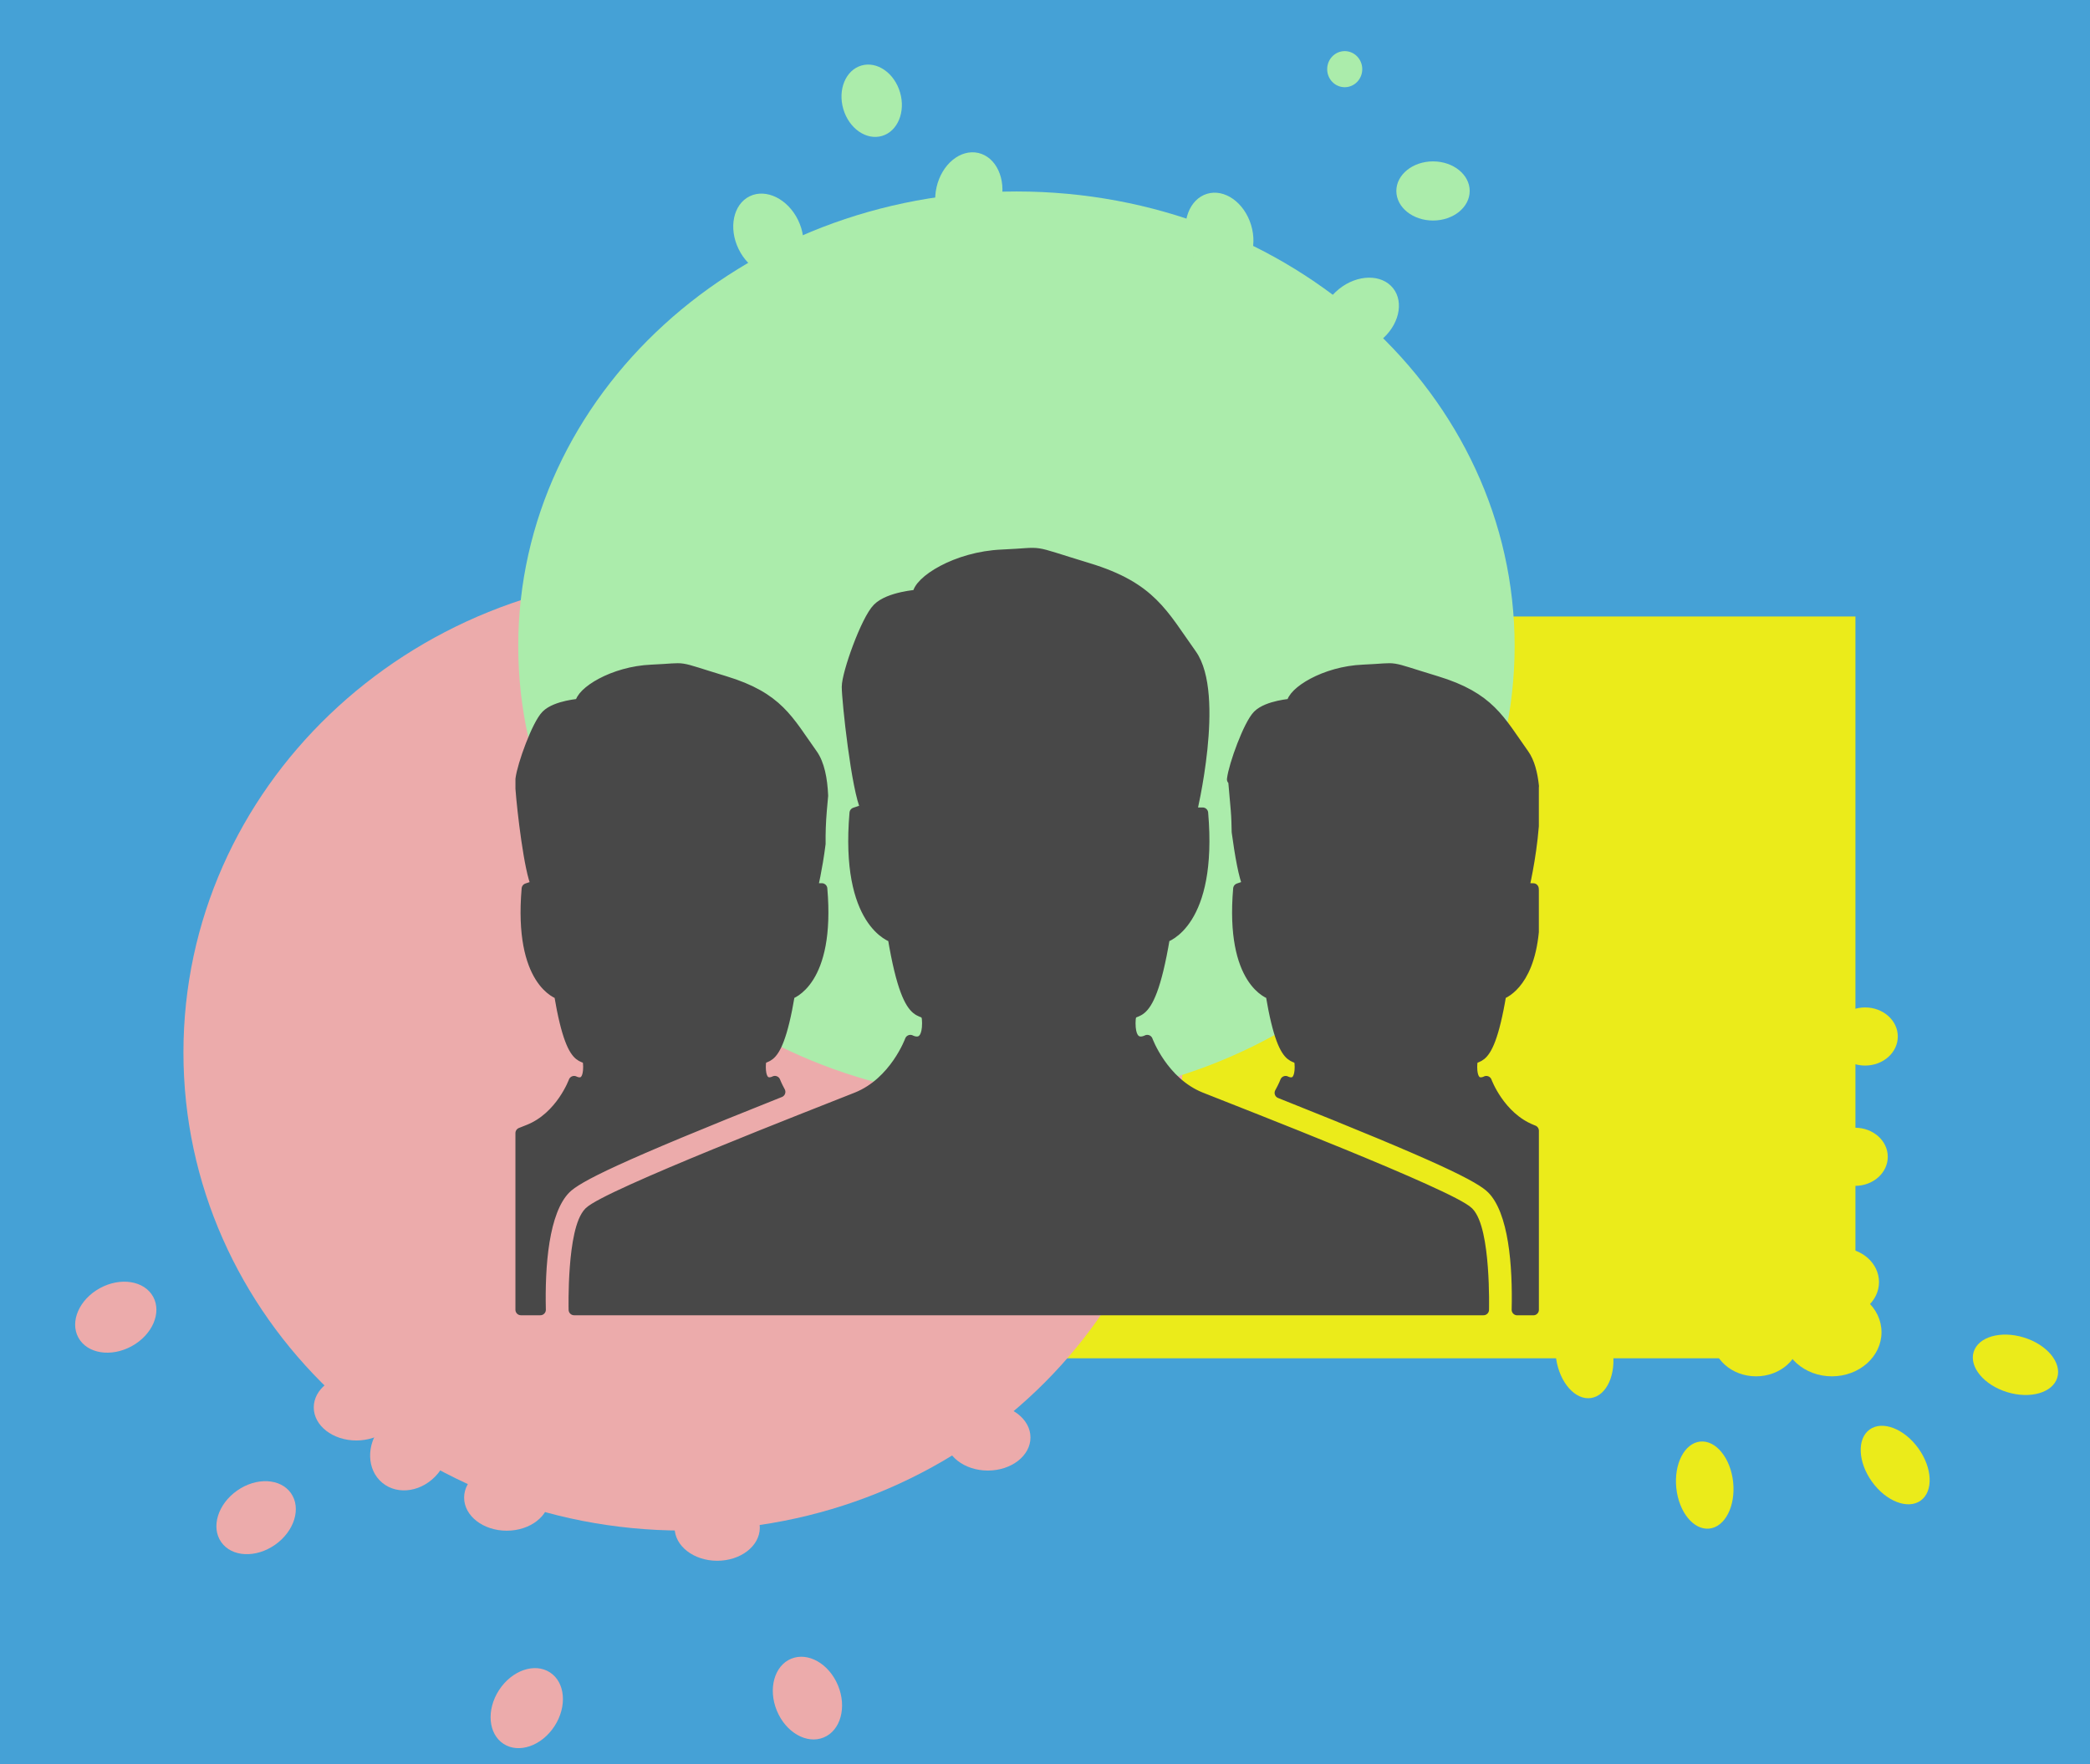 <svg xmlns="http://www.w3.org/2000/svg" xmlns:se="http://svg-edit.googlecode.com" xmlns:xlink="http://www.w3.org/1999/xlink" xmlns:dc="http://purl.org/dc/elements/1.1/" xmlns:cc="http://creativecommons.org/ns#" xmlns:rdf="http://www.w3.org/1999/02/22-rdf-syntax-ns#" xmlns:inkscape="http://www.inkscape.org/namespaces/inkscape" width="189.545" height="160" style="">                                    <title>my vector image</title>                                    <!-- Created with Vector Paint - http://www.vectorpaint.yaks.com/ https://chrome.google.com/webstore/detail/hnbpdiengicdefcjecjbnjnoifekhgdo -->                                    <rect id="backgroundrect" width="100%" height="100%" x="0" y="0" fill="#45a1d6" stroke="none" class="" style=""/>                                <g class="currentLayer" style=""><title>Layer 1</title><rect fill="#ebeb1a" stroke="#6d6d6d" stroke-width="0" stroke-linejoin="round" stroke-dashoffset="" fill-rule="nonzero" id="svg_2" x="55.545" y="55.909" width="112.727" height="67.273" style="color: rgb(0, 0, 0);" class="" fill-opacity="1" stroke-opacity="1"/><path fill="#ecabab" fill-opacity="1" stroke="#6d6d6d" stroke-opacity="1" stroke-width="0" stroke-dasharray="none" stroke-linejoin="round" stroke-linecap="butt" stroke-dashoffset="" fill-rule="nonzero" opacity="1" marker-start="" marker-mid="" marker-end="" d="M16.636,95.448 C16.636,71.494 36.917,52.091 61.955,52.091 C86.992,52.091 107.273,71.494 107.273,95.448 C107.273,119.403 86.992,138.806 61.955,138.806 C36.917,138.806 16.636,119.403 16.636,95.448 z" id="svg_1" class=""/><path fill="#abecab" fill-opacity="1" stroke="#484848" stroke-opacity="1" stroke-width="0" stroke-dasharray="none" stroke-linejoin="round" stroke-linecap="butt" stroke-dashoffset="" fill-rule="nonzero" opacity="1" marker-start="" marker-mid="" marker-end="" d="M47,58.591 C47,35.813 67.219,17.364 92.182,17.364 C117.144,17.364 137.364,35.813 137.364,58.591 C137.364,81.368 117.144,99.818 92.182,99.818 C67.219,99.818 47,81.368 47,58.591 z" id="svg_3" class=""/><path fill="#45a1d6" fill-opacity="1" stroke="#45a1d6" stroke-opacity="1" stroke-width="2" stroke-dasharray="none" stroke-linejoin="round" stroke-linecap="butt" stroke-dashoffset="" fill-rule="nonzero" opacity="1" marker-start="" marker-mid="" marker-end="" id="svg_4" d="M151.018,100.727 " style="color: rgb(0, 0, 0);" class=""/><path fill="none" fill-opacity="1" stroke="#45a1d6" stroke-opacity="1" stroke-width="2" stroke-dasharray="none" stroke-linejoin="round" stroke-linecap="butt" stroke-dashoffset="" fill-rule="nonzero" opacity="1" marker-start="" marker-mid="" marker-end="" id="svg_5" d="M116.473,92.545 " style="color: rgb(0, 0, 0);" class=""/><path fill="none" fill-opacity="1" stroke="#000000" stroke-opacity="1" stroke-width="2" stroke-dasharray="none" stroke-linejoin="round" stroke-linecap="butt" stroke-dashoffset="" fill-rule="nonzero" opacity="1" marker-start="" marker-mid="" marker-end="" id="svg_6" d="M150.109,79.818 " style="color: rgb(0, 0, 0);" class=""/><path fill="#abecab" fill-opacity="1" stroke="#6d6d6d" stroke-opacity="1" stroke-width="0" stroke-dasharray="none" stroke-linejoin="round" stroke-linecap="butt" stroke-dashoffset="" fill-rule="nonzero" opacity="1" marker-start="" marker-mid="" marker-end="" d="M65.818,21.273 C65.818,19.615 67.547,18.273 69.682,18.273 C71.816,18.273 73.545,19.615 73.545,21.273 C73.545,22.93 71.816,24.273 69.682,24.273 C67.547,24.273 65.818,22.93 65.818,21.273 z" id="svg_9" class="" transform="rotate(64.079 69.682,21.273) "/><path fill="#abecab" fill-opacity="1" stroke="#6d6d6d" stroke-opacity="1" stroke-width="0" stroke-dasharray="none" stroke-linejoin="round" stroke-linecap="butt" stroke-dashoffset="" fill-rule="nonzero" opacity="1" marker-start="" marker-mid="" marker-end="" d="M106.727,21.273 C106.727,19.615 108.456,18.273 110.591,18.273 C112.726,18.273 114.455,19.615 114.455,21.273 C114.455,22.93 112.726,24.273 110.591,24.273 C108.456,24.273 106.727,22.93 106.727,21.273 z" class="" id="svg_15" transform="rotate(73.009 110.591,21.273) "/><path fill="#abecab" fill-opacity="1" stroke="#6d6d6d" stroke-opacity="1" stroke-width="0" stroke-dasharray="none" stroke-linejoin="round" stroke-linecap="butt" stroke-dashoffset="" fill-rule="nonzero" opacity="1" marker-start="" marker-mid="" marker-end="" d="M84,17.636 C84,15.979 85.729,14.636 87.864,14.636 C89.998,14.636 91.727,15.979 91.727,17.636 C91.727,19.294 89.998,20.636 87.864,20.636 C85.729,20.636 84,19.294 84,17.636 z" class="" id="svg_16" transform="rotate(-77.084 87.864,17.636) "/><path fill="#abecab" fill-opacity="1" stroke="#6d6d6d" stroke-opacity="1" stroke-width="0" stroke-dasharray="none" stroke-linejoin="round" stroke-linecap="butt" stroke-dashoffset="" fill-rule="nonzero" opacity="1" marker-start="" marker-mid="" marker-end="" d="M119.455,28.545 C119.455,26.888 121.184,25.545 123.318,25.545 C125.453,25.545 127.182,26.888 127.182,28.545 C127.182,30.203 125.453,31.545 123.318,31.545 C121.184,31.545 119.455,30.203 119.455,28.545 z" class="" id="svg_17" transform="rotate(-38.651 123.319,28.545) "/><path fill="#abecab" fill-opacity="1" stroke="#6d6d6d" stroke-opacity="1" stroke-width="0" stroke-dasharray="none" stroke-linejoin="round" stroke-linecap="butt" stroke-dashoffset="" fill-rule="nonzero" opacity="1" marker-start="" marker-mid="" marker-end="" d="M120.364,6.273 C120.364,5.369 121.076,4.636 121.955,4.636 C122.833,4.636 123.545,5.369 123.545,6.273 C123.545,7.177 122.833,7.909 121.955,7.909 C121.076,7.909 120.364,7.177 120.364,6.273 z" class="" id="svg_14"/><path fill="#abecab" fill-opacity="1" stroke="#6d6d6d" stroke-opacity="1" stroke-width="0" stroke-dasharray="none" stroke-linejoin="round" stroke-linecap="butt" stroke-dashoffset="" fill-rule="nonzero" opacity="1" marker-start="" marker-mid="" marker-end="" d="M126.636,17.318 C126.636,15.837 128.125,14.636 129.963,14.636 C131.8,14.636 133.289,15.837 133.289,17.318 C133.289,18.8 131.8,20 129.963,20 C128.125,20 126.636,18.8 126.636,17.318 z" id="svg_11" class=""/><path fill="#abecab" fill-opacity="1" stroke="#6d6d6d" stroke-opacity="1" stroke-width="0" stroke-dasharray="none" stroke-linejoin="round" stroke-linecap="butt" stroke-dashoffset="" fill-rule="nonzero" opacity="1" marker-start="" marker-mid="" marker-end="" d="M75.727,9.136 C75.727,7.655 77.216,6.455 79.054,6.455 C80.891,6.455 82.38,7.655 82.38,9.136 C82.38,10.618 80.891,11.818 79.054,11.818 C77.216,11.818 75.727,10.618 75.727,9.136 z" class="" id="svg_42" transform="rotate(-106.298 79.054,9.136) "/><path fill="#ecabab" fill-opacity="1" stroke="#6d6d6d" stroke-opacity="1" stroke-width="0" stroke-dasharray="none" stroke-linejoin="round" stroke-linecap="butt" stroke-dashoffset="" fill-rule="nonzero" opacity="1" marker-start="" marker-mid="" marker-end="" d="M85.727,130.364 C85.727,128.706 87.456,127.364 89.591,127.364 C91.726,127.364 93.455,128.706 93.455,130.364 C93.455,132.021 91.726,133.364 89.591,133.364 C87.456,133.364 85.727,132.021 85.727,130.364 z" class="" id="svg_19"/><path fill="#ecabab" fill-opacity="1" stroke="#6d6d6d" stroke-opacity="1" stroke-width="0" stroke-dasharray="none" stroke-linejoin="round" stroke-linecap="butt" stroke-dashoffset="" fill-rule="nonzero" opacity="1" marker-start="" marker-mid="" marker-end="" d="M6.636,119.455 C6.636,117.797 8.365,116.455 10.5,116.455 C12.635,116.455 14.364,117.797 14.364,119.455 C14.364,121.112 12.635,122.455 10.5,122.455 C8.365,122.455 6.636,121.112 6.636,119.455 z" class="" id="svg_20" transform="rotate(-28.628 10.5,119.455) "/><path fill="#ecabab" fill-opacity="1" stroke="#6d6d6d" stroke-opacity="1" stroke-width="0" stroke-dasharray="none" stroke-linejoin="round" stroke-linecap="butt" stroke-dashoffset="" fill-rule="nonzero" opacity="1" marker-start="" marker-mid="" marker-end="" d="M42.091,135.818 C42.091,134.161 43.82,132.818 45.955,132.818 C48.089,132.818 49.818,134.161 49.818,135.818 C49.818,137.476 48.089,138.818 45.955,138.818 C43.82,138.818 42.091,137.476 42.091,135.818 z" class="" id="svg_21"/><path fill="#ecabab" fill-opacity="1" stroke="#6d6d6d" stroke-opacity="1" stroke-width="0" stroke-dasharray="none" stroke-linejoin="round" stroke-linecap="butt" stroke-dashoffset="" fill-rule="nonzero" opacity="1" marker-start="" marker-mid="" marker-end="" d="M69.364,154 C69.364,152.343 71.093,151 73.227,151 C75.362,151 77.091,152.343 77.091,154 C77.091,155.657 75.362,157 73.227,157 C71.093,157 69.364,155.657 69.364,154 z" class="" id="svg_23" transform="rotate(67.564 73.228,154) "/><path fill="#ecabab" fill-opacity="1" stroke="#6d6d6d" stroke-opacity="1" stroke-width="0" stroke-dasharray="none" stroke-linejoin="round" stroke-linecap="butt" stroke-dashoffset="" fill-rule="nonzero" opacity="1" marker-start="" marker-mid="" marker-end="" d="M19.364,137.636 C19.364,135.979 21.093,134.636 23.227,134.636 C25.362,134.636 27.091,135.979 27.091,137.636 C27.091,139.294 25.362,140.636 23.227,140.636 C21.093,140.636 19.364,139.294 19.364,137.636 z" class="" id="svg_24" transform="rotate(-35.071 23.228,137.637) "/><path fill="#ecabab" fill-opacity="1" stroke="#6d6d6d" stroke-opacity="1" stroke-width="0" stroke-dasharray="none" stroke-linejoin="round" stroke-linecap="butt" stroke-dashoffset="" fill-rule="nonzero" opacity="1" marker-start="" marker-mid="" marker-end="" d="M33.27,131.496 C33.27,129.645 34.999,128.145 37.134,128.145 C39.269,128.145 40.998,129.645 40.998,131.496 C40.998,133.347 39.269,134.846 37.134,134.846 C34.999,134.846 33.27,133.347 33.27,131.496 z" class="" id="svg_25" transform="rotate(-50.479 37.135,131.496) "/><path fill="#ecabab" fill-opacity="1" stroke="#6d6d6d" stroke-opacity="1" stroke-width="0" stroke-dasharray="none" stroke-linejoin="round" stroke-linecap="butt" stroke-dashoffset="" fill-rule="nonzero" opacity="1" marker-start="" marker-mid="" marker-end="" d="M61.182,138.545 C61.182,136.888 62.911,135.545 65.045,135.545 C67.18,135.545 68.909,136.888 68.909,138.545 C68.909,140.203 67.18,141.545 65.045,141.545 C62.911,141.545 61.182,140.203 61.182,138.545 z" class="" id="svg_26"/><path fill="#ecabab" fill-opacity="1" stroke="#6d6d6d" stroke-opacity="1" stroke-width="0" stroke-dasharray="none" stroke-linejoin="round" stroke-linecap="butt" stroke-dashoffset="" fill-rule="nonzero" opacity="1" marker-start="" marker-mid="" marker-end="" d="M28.455,127.636 C28.455,125.979 30.184,124.636 32.318,124.636 C34.453,124.636 36.182,125.979 36.182,127.636 C36.182,129.294 34.453,130.636 32.318,130.636 C30.184,130.636 28.455,129.294 28.455,127.636 z" class="" id="svg_27"/><path fill="#ecabab" fill-opacity="1" stroke="#6d6d6d" stroke-opacity="1" stroke-width="0" stroke-dasharray="none" stroke-linejoin="round" stroke-linecap="butt" stroke-dashoffset="" fill-rule="nonzero" opacity="1" marker-start="" marker-mid="" marker-end="" d="M43.909,154.909 C43.909,153.252 45.638,151.909 47.773,151.909 C49.907,151.909 51.636,153.252 51.636,154.909 C51.636,156.567 49.907,157.909 47.773,157.909 C45.638,157.909 43.909,156.567 43.909,154.909 z" class="" id="svg_29" transform="rotate(-57.017 47.773,154.909) "/><path fill="#ebeb1a" fill-opacity="1" stroke="#6d6d6d" stroke-opacity="1" stroke-width="0" stroke-dasharray="none" stroke-linejoin="round" stroke-linecap="butt" stroke-dashoffset="" fill-rule="nonzero" opacity="1" marker-start="" marker-mid="" marker-end="" d="M139.727,122.864 C139.727,121.432 141.503,120.273 143.695,120.273 C145.887,120.273 147.662,121.432 147.662,122.864 C147.662,124.295 145.887,125.455 143.695,125.455 C141.503,125.455 139.727,124.295 139.727,122.864 z" id="svg_30" class="" transform="rotate(81.264 143.695,122.864) "/><path fill="#ebeb1a" fill-opacity="1" stroke="#6d6d6d" stroke-opacity="1" stroke-width="0" stroke-dasharray="none" stroke-linejoin="round" stroke-linecap="butt" stroke-dashoffset="" fill-rule="nonzero" opacity="1" marker-start="" marker-mid="" marker-end="" d="M150.636,134.682 C150.636,133.25 152.412,132.091 154.604,132.091 C156.796,132.091 158.571,133.25 158.571,134.682 C158.571,136.113 156.796,137.273 154.604,137.273 C152.412,137.273 150.636,136.113 150.636,134.682 z" class="" id="svg_39" transform="rotate(83.977 154.604,134.682) "/><path fill="#ebeb1a" fill-opacity="1" stroke="#6d6d6d" stroke-opacity="1" stroke-width="0" stroke-dasharray="none" stroke-linejoin="round" stroke-linecap="butt" stroke-dashoffset="" fill-rule="nonzero" opacity="1" marker-start="" marker-mid="" marker-end="" d="M178.818,123.773 C178.818,122.341 180.594,121.182 182.786,121.182 C184.978,121.182 186.753,122.341 186.753,123.773 C186.753,125.204 184.978,126.364 182.786,126.364 C180.594,126.364 178.818,125.204 178.818,123.773 z" class="" transform="rotate(17.16 182.786,123.773) " id="svg_40"/><path fill="#ebeb1a" fill-opacity="1" stroke="#6d6d6d" stroke-opacity="1" stroke-width="0" stroke-dasharray="none" stroke-linejoin="round" stroke-linecap="butt" stroke-dashoffset="" fill-rule="nonzero" opacity="1" marker-start="" marker-mid="" marker-end="" d="M167.909,132.864 C167.909,131.432 169.685,130.273 171.877,130.273 C174.069,130.273 175.844,131.432 175.844,132.864 C175.844,134.295 174.069,135.455 171.877,135.455 C169.685,135.455 167.909,134.295 167.909,132.864 z" class="" transform="rotate(54.337 171.877,132.864) " id="svg_43"/><path fill="#ebeb1a" fill-opacity="1" stroke="#6d6d6d" stroke-opacity="1" stroke-width="0" stroke-dasharray="none" stroke-linejoin="round" stroke-linecap="butt" stroke-dashoffset="" fill-rule="nonzero" opacity="1" marker-start="" marker-mid="" marker-end="" d="M163.455,116.273 C163.455,114.565 165.011,113.182 166.932,113.182 C168.853,113.182 170.409,114.565 170.409,116.273 C170.409,117.98 168.853,119.364 166.932,119.364 C165.011,119.364 163.455,117.98 163.455,116.273 z" id="svg_33" class=""/><path fill="#ebeb1a" fill-opacity="1" stroke="#6d6d6d" stroke-opacity="1" stroke-width="0" stroke-dasharray="none" stroke-linejoin="round" stroke-linecap="butt" stroke-dashoffset="" fill-rule="nonzero" opacity="1" marker-start="" marker-mid="" marker-end="" d="M161.636,120.818 C161.636,118.608 163.65,116.818 166.136,116.818 C168.623,116.818 170.636,118.608 170.636,120.818 C170.636,123.028 168.623,124.818 166.136,124.818 C163.65,124.818 161.636,123.028 161.636,120.818 z" class="" id="svg_38"/><path fill="#ebeb1a" fill-opacity="1" stroke="#6d6d6d" stroke-opacity="1" stroke-width="0" stroke-dasharray="none" stroke-linejoin="round" stroke-linecap="butt" stroke-dashoffset="" fill-rule="nonzero" opacity="1" marker-start="" marker-mid="" marker-end="" d="M166.182,94 C166.182,92.543 167.509,91.364 169.148,91.364 C170.786,91.364 172.114,92.543 172.114,94 C172.114,95.457 170.786,96.636 169.148,96.636 C167.509,96.636 166.182,95.457 166.182,94 z" class="" id="svg_37"/><path fill="#ebeb1a" fill-opacity="1" stroke="#6d6d6d" stroke-opacity="1" stroke-width="0" stroke-dasharray="none" stroke-linejoin="round" stroke-linecap="butt" stroke-dashoffset="" fill-rule="nonzero" opacity="1" marker-start="" marker-mid="" marker-end="" d="M165.273,104.909 C165.273,103.453 166.6,102.273 168.239,102.273 C169.877,102.273 171.205,103.453 171.205,104.909 C171.205,106.366 169.877,107.545 168.239,107.545 C166.6,107.545 165.273,106.366 165.273,104.909 z" class="" id="svg_41"/><path fill="#ebeb1a" fill-opacity="1" stroke="#6d6d6d" stroke-opacity="1" stroke-width="0" stroke-dasharray="none" stroke-linejoin="round" stroke-linecap="butt" stroke-dashoffset="" fill-rule="nonzero" opacity="1" marker-start="" marker-mid="" marker-end="" d="M155.273,121.273 C155.273,119.314 157.058,117.727 159.261,117.727 C161.465,117.727 163.25,119.314 163.25,121.273 C163.25,123.232 161.465,124.818 159.261,124.818 C157.058,124.818 155.273,123.232 155.273,121.273 z" class="" id="svg_36"/><path fill="#abecab" stroke="#484848" stroke-width="0" stroke-linejoin="round" stroke-dashoffset="" fill-rule="nonzero" marker-start="" marker-mid="" marker-end="" id="svg_8" d="M89.015,44.782 C73.953,44.782 61.743,56.993 61.743,72.055 C61.743,87.118 73.953,99.328 89.015,99.328 C104.078,99.328 116.288,87.118 116.288,72.055 C116.288,56.993 104.078,44.782 89.015,44.782 zM110.475,74.663 C110.477,74.667 110.482,74.667 110.484,74.671 C110.443,75.022 110.383,75.365 110.325,75.71 C110.296,75.688 110.261,75.664 110.236,75.643 C110.043,75.474 109.76,75.403 109.64,75.427 C109.345,75.487 110.069,75.999 110.141,76.069 C110.158,76.086 110.199,76.125 110.257,76.178 C108.326,86.146 99.544,93.7 89.017,93.7 C81.28,93.7 74.501,89.61 70.673,83.49 C70.904,83.46 71.123,83.46 71.198,83.348 C71.294,83.203 71.39,82.895 71.532,82.727 C71.677,82.56 71.842,82.297 71.77,82.179 C71.697,82.059 71.96,81.533 71.936,81.392 C71.911,81.25 71.697,80.912 72.056,80.629 S72.795,79.912 72.819,79.796 C72.842,79.677 73.131,79.174 73.105,78.936 C73.082,78.698 72.819,78.411 72.654,78.339 C72.485,78.27 72.129,78.246 71.986,78.056 C71.842,77.863 71.438,77.675 71.296,77.722 C71.153,77.769 70.913,77.816 70.723,77.694 C70.532,77.578 70.222,77.433 70.104,77.339 C69.982,77.245 69.674,77.174 69.532,77.174 C69.387,77.174 69.41,77.077 69.198,77.364 C68.984,77.651 69.198,77.746 68.815,77.696 C68.432,77.653 68.862,77.628 69.08,77.341 C69.292,77.056 69.055,76.887 68.815,76.96 C68.579,77.031 68.744,77.176 68.363,77.247 C67.982,77.315 67.982,77.078 68.22,77.031 S68.886,76.771 68.886,76.675 C68.886,76.579 68.839,76.317 68.648,76.317 S68.504,76.08 68.218,75.77 C68.046,75.581 67.85,75.463 67.657,75.388 C67.488,74.301 67.376,73.198 67.376,72.064 C67.376,66.728 69.325,61.845 72.538,58.07 C72.583,58.032 72.628,58.006 72.667,58.002 C72.825,57.985 73.249,57.955 73.624,57.891 C74.003,57.828 74.409,57.589 74.542,57.604 C74.671,57.619 74.994,57.619 74.891,57.525 C74.786,57.419 74.64,57.197 74.422,57.197 S74.407,56.848 74.465,56.848 C74.521,56.848 74.814,56.895 74.799,57.054 C74.786,57.214 74.887,57.419 75.176,57.357 C75.469,57.293 75.424,57.053 75.368,56.991 C75.308,56.927 75.264,56.767 75.208,56.657 C75.15,56.544 75.165,56.401 75.471,56.37 C75.775,56.34 76.195,56.495 76.18,56.242 S76.18,55.717 76.266,55.574 C76.355,55.433 76.544,55.336 76.441,55.289 C76.342,55.242 76.21,55.353 76.107,55.114 C76.006,54.876 76.195,54.701 76.31,54.606 C76.347,54.578 76.435,54.493 76.542,54.396 C80.072,51.896 84.369,50.412 89.015,50.412 C95.044,50.412 100.503,52.894 104.429,56.886 C104.414,56.927 104.41,56.983 104.371,56.991 C104.226,57.015 104.059,57.109 104.035,56.895 C104.01,56.681 104.01,56.274 103.843,56.514 C103.676,56.752 103.605,56.752 103.605,56.872 C103.605,56.991 103.748,57.111 103.701,57.325 C103.652,57.539 103.652,57.683 103.727,57.683 C103.794,57.683 103.963,57.467 104.175,57.419 C104.393,57.372 104.774,57.253 104.798,57.467 C104.823,57.683 105.059,57.753 104.823,57.848 C104.583,57.944 104.322,57.897 104.273,57.753 C104.226,57.608 104.059,57.608 103.892,57.728 C103.727,57.846 103.368,58.276 103.368,58.276 S102.794,58.537 102.725,58.49 C102.65,58.443 102.914,58.18 103.106,58.062 C103.297,57.942 103.44,57.679 103.368,57.608 C103.297,57.537 103.203,57.085 103.25,56.964 C103.297,56.846 103.511,56.679 103.275,56.559 C103.036,56.441 102.867,56.296 102.678,56.225 S102.273,56.51 102.106,56.608 C101.939,56.704 101.963,56.822 101.747,56.846 C101.533,56.871 101.393,57.156 101.747,57.323 C102.106,57.49 102.226,57.608 102.13,57.706 C102.034,57.801 101.629,57.659 101.629,57.659 S101.319,57.516 101.126,57.516 C100.937,57.516 100.696,57.398 100.507,57.373 C100.315,57.349 99.933,57.349 99.841,57.445 C99.745,57.541 99.505,57.826 99.315,57.73 C99.126,57.634 99.126,57.539 98.863,57.634 C98.6,57.73 98.34,57.563 98.197,57.706 C98.052,57.848 98.172,57.848 97.718,57.706 C97.266,57.563 97.364,57.801 96.932,57.873 S96.242,57.801 96.122,57.944 C96.001,58.088 95.834,58.351 95.765,58.182 C95.694,58.017 96.001,57.73 95.881,57.634 C95.765,57.539 95.262,57.587 95.193,57.659 C95.119,57.73 95.166,57.993 95.213,58.088 C95.262,58.182 95.333,58.565 95.193,58.494 C95.048,58.422 95.073,58.182 94.928,58.209 C94.785,58.233 94.618,58.304 94.547,58.353 C94.476,58.4 94.189,58.4 94.117,58.496 C94.048,58.591 94.144,58.854 94.022,58.877 C93.904,58.901 93.808,58.997 93.545,58.83 C93.282,58.663 93.282,58.758 93.211,58.807 C93.14,58.854 92.806,59.045 92.781,58.83 C92.757,58.616 92.828,58.544 92.614,58.4 C92.399,58.257 92.566,58.257 92.853,58.353 C93.138,58.447 93.496,58.494 94.02,58.329 C94.545,58.162 94.761,58.09 94.545,57.995 C94.329,57.901 94.116,57.805 93.783,57.756 C93.448,57.709 92.995,57.709 92.47,57.518 C91.946,57.327 91.826,57.255 91.612,57.208 C91.397,57.16 90.087,56.946 89.488,57.041 C88.893,57.137 87.25,57.567 87.152,57.638 S86.912,57.995 86.604,58.235 C86.294,58.473 85.722,59.021 85.268,59.117 C84.816,59.212 84.29,59.593 84.29,59.689 C84.29,59.785 84.48,60.143 84.433,60.214 C84.386,60.286 84.527,60.644 84.791,60.74 C85.052,60.834 85.506,60.811 85.529,60.667 C85.555,60.524 85.912,60.214 85.936,60.428 C85.96,60.644 86.199,60.976 86.15,61.119 C86.103,61.263 86.15,61.406 86.319,61.382 C86.484,61.359 87.368,61.168 87.368,61.168 S87.655,61.048 87.606,60.856 C87.557,60.667 87.918,60.404 87.987,60.333 C88.058,60.261 88.321,59.974 88.013,59.88 C87.7,59.785 87.463,59.76 87.797,59.475 S88.345,59.475 88.775,59.045 C89.205,58.616 88.679,58.498 89.134,58.473 C89.586,58.449 90.064,58.426 89.967,58.569 C89.873,58.711 89.325,59.023 89.013,59.166 C88.702,59.31 88.751,59.571 88.871,59.713 C88.989,59.856 89.04,60.19 89.254,60.143 C89.466,60.096 89.73,59.929 89.967,59.954 C90.207,59.976 90.685,59.929 90.755,59.929 C90.828,59.929 91.16,60.263 90.969,60.31 C90.779,60.357 90.539,60.335 90.134,60.357 C89.73,60.381 89.278,60.381 89.278,60.453 C89.278,60.526 89.826,60.691 89.635,60.811 C89.443,60.929 89.254,60.787 89.013,60.762 C88.775,60.74 88.632,61.074 88.561,61.263 C88.488,61.455 88.679,61.789 88.323,61.669 C87.964,61.551 87.702,61.551 87.608,61.597 C87.512,61.644 87.227,61.74 86.987,61.811 C86.75,61.883 86.844,61.693 86.533,61.693 C86.225,61.693 86.225,61.693 86.225,61.693 L86.032,61.718 C86.032,61.718 85.842,61.599 85.818,61.408 C85.793,61.217 85.912,61.003 85.793,60.956 C85.673,60.907 85.245,60.978 85.174,61.121 C85.103,61.263 85.03,61.526 85.125,61.646 C85.223,61.764 85.508,62.003 85.245,61.931 C84.983,61.86 84.651,61.836 84.459,61.98 C84.27,62.123 83.936,62.432 83.936,62.432 S83.339,62.479 83.339,62.624 C83.339,62.768 83.339,62.958 83.125,62.982 C82.909,63.007 82.622,63.076 82.337,63.125 C82.05,63.172 82.076,63.29 81.742,63.316 S81.359,63.483 81.671,63.53 C81.98,63.577 82.455,63.769 82.48,63.982 C82.506,64.196 82.455,64.437 82.337,64.65 C82.256,64.799 81.765,64.699 81.477,64.699 C81.192,64.699 80.622,64.604 80.382,64.699 C80.143,64.795 80.19,65.272 80.262,65.486 C80.335,65.699 80.239,65.82 80.143,65.891 C80.048,65.962 80.021,66.176 80.143,66.274 C80.262,66.369 80.357,66.583 80.455,66.608 C80.55,66.632 80.858,66.536 80.978,66.655 C81.098,66.775 81.217,67.06 81.288,66.989 C81.361,66.917 81.455,66.608 81.575,66.677 C81.695,66.75 81.98,66.655 82.196,66.63 S82.528,66.367 82.744,66.247 C82.958,66.129 82.838,66.129 82.768,65.985 C82.697,65.842 82.982,65.675 83.151,65.508 C83.316,65.341 83.626,65.484 83.699,65.292 C83.771,65.101 83.795,64.769 83.983,64.791 C84.176,64.816 84.439,64.934 84.604,64.934 C84.771,64.934 85.127,64.671 85.227,64.624 C85.321,64.577 85.679,64.6 85.728,64.816 C85.775,65.03 86.18,65.292 86.276,65.339 C86.371,65.386 86.991,65.577 87.088,65.649 C87.182,65.72 87.325,65.936 87.373,66.125 C87.42,66.317 87.587,66.317 87.614,66.15 C87.636,65.983 87.492,65.673 87.66,65.696 C87.826,65.72 88.019,65.647 88.019,65.647 S87.563,65.337 87.398,65.266 C87.233,65.195 86.919,65.052 86.777,64.814 C86.634,64.575 86.276,64.527 86.3,64.29 C86.324,64.052 86.658,64.194 86.848,64.386 C87.039,64.577 87.516,64.838 87.683,65.005 C87.848,65.172 88.113,65.243 88.184,65.459 C88.257,65.673 88.469,65.911 88.541,66.007 C88.612,66.103 88.85,66.628 88.923,66.747 C88.995,66.865 89.233,66.724 89.353,66.628 C89.471,66.533 89.689,66.486 89.711,66.294 C89.736,66.103 89.424,65.96 89.331,65.889 C89.235,65.818 89.569,65.746 89.689,65.651 C89.807,65.557 90.021,65.388 90.117,65.532 C90.212,65.677 90.166,66.247 90.212,66.343 C90.259,66.439 90.736,66.581 90.834,66.701 C90.927,66.82 91.335,66.868 91.404,66.797 C91.477,66.726 91.858,66.846 91.956,66.868 C92.048,66.893 92.335,66.822 92.526,66.775 C92.719,66.728 92.909,66.583 92.885,66.893 C92.86,67.202 92.789,67.679 92.549,67.917 C92.31,68.156 92.406,68.276 92.17,68.276 C92.057,68.276 91.958,68.276 91.877,68.315 C91.8,68.193 91.693,68.096 91.549,68.133 C91.263,68.205 90.903,68.205 90.667,68.49 C90.426,68.777 90.333,68.799 90.284,68.704 C90.237,68.608 90.976,68.203 90.879,68.083 C90.785,67.964 90.212,68.011 89.901,68.011 C89.589,68.011 89.329,67.82 89.088,67.773 C88.852,67.726 88.541,68.011 88.304,68.25 C88.064,68.488 87.899,68.321 87.683,68.321 C87.467,68.321 87.062,68.011 87.062,68.011 S86.657,67.844 86.49,67.844 C86.324,67.844 85.989,67.535 85.893,67.535 C85.799,67.535 85.536,67.319 85.728,67.223 C85.917,67.129 86.107,67.319 85.917,66.793 C85.728,66.27 85.298,66.388 85.131,66.459 C84.966,66.533 83.772,66.506 83.677,66.506 C83.581,66.506 82.89,66.745 82.677,66.84 C82.459,66.936 82.08,67.056 81.984,67.103 C81.888,67.15 81.387,67.007 81.172,67.127 C80.888,67.285 80.626,67.533 80.552,67.533 C80.481,67.533 80.265,67.7 80.123,68.058 C79.978,68.415 80.147,68.724 79.882,68.844 C79.622,68.963 79.143,69.227 78.954,69.417 C78.762,69.606 78.524,70.276 78.287,70.586 C78.049,70.895 78.287,71.181 78.334,71.372 C78.381,71.562 78.548,71.92 78.287,72.256 C78.025,72.59 78.049,72.755 77.929,72.779 C77.811,72.804 78.047,72.898 78.094,73.136 C78.141,73.376 77.88,73.614 78.334,73.828 C78.787,74.04 79.001,74.236 79.119,74.517 C79.239,74.804 79.836,75.281 79.836,75.281 S80.265,75.665 80.481,75.831 C80.695,75.998 80.766,75.902 80.813,75.737 C80.86,75.568 81.147,75.542 81.479,75.542 C81.813,75.542 82.052,75.617 82.386,75.568 C82.72,75.521 83.054,75.303 83.174,75.256 C83.292,75.209 83.697,74.949 84.005,75.138 C84.317,75.331 84.27,75.59 84.437,75.761 C84.602,75.926 84.887,75.831 85.103,75.665 C85.317,75.497 85.223,75.568 85.484,75.712 C85.746,75.853 85.867,75.996 85.628,76.213 C85.388,76.425 85.533,76.763 85.388,77.095 C85.245,77.429 85.27,77.476 85.533,77.617 C85.795,77.76 86.272,78.645 86.414,78.814 C86.559,78.979 86.368,79.456 86.535,79.743 C86.702,80.026 86.869,80.22 86.679,80.364 C86.486,80.505 86.154,80.769 86.131,81.246 S86.227,82.055 86.323,82.224 S86.655,82.845 86.775,83.01 C86.895,83.177 87.037,83.582 87.06,83.845 C87.084,84.108 87.015,84.419 87.133,84.56 C87.253,84.703 87.325,84.918 87.538,85.108 C87.754,85.301 87.824,85.705 87.824,85.705 S87.897,85.872 87.919,86.134 C87.942,86.397 87.966,86.562 88.205,86.682 C88.441,86.8 88.608,86.825 88.73,86.707 C88.848,86.588 89.445,86.562 89.755,86.588 C90.064,86.613 90.421,86.448 90.732,86.232 S91.496,85.446 91.663,85.279 C91.83,85.11 92.211,84.8 92.166,84.611 C92.119,84.421 92.021,84.23 92.211,84.134 C92.402,84.036 92.856,83.849 92.879,83.704 C92.903,83.56 92.71,82.963 92.663,82.847 C92.618,82.727 92.783,82.509 92.973,82.272 C93.166,82.032 93.763,81.867 93.857,81.771 C93.952,81.672 94.215,81.27 94.264,80.959 C94.309,80.646 94.168,80.267 94.264,80.101 C94.358,79.933 94.288,79.792 94.071,79.599 C93.857,79.407 93.904,78.835 93.832,78.741 C93.763,78.645 93.808,78.142 93.95,78.094 C94.093,78.05 94.405,77.57 94.596,77.356 C94.787,77.142 95.335,76.474 95.598,76.425 C95.859,76.378 96.264,75.996 96.289,75.782 C96.313,75.566 97.002,74.755 97.028,74.59 C97.052,74.421 97.339,73.802 97.219,73.658 C97.103,73.515 96.17,73.873 96.052,73.922 C95.932,73.969 95.6,74.16 95.215,74.134 C94.836,74.11 95.001,73.802 94.977,73.658 C94.954,73.515 94.549,72.967 94.453,72.943 C94.358,72.92 94.072,72.631 93.952,72.348 C93.834,72.061 93.667,71.704 93.476,71.488 C93.284,71.274 93.166,70.775 92.973,70.439 C92.783,70.105 92.618,69.676 92.449,69.366 C92.41,69.289 92.365,69.218 92.324,69.147 C92.545,69.092 92.866,68.993 92.905,69.13 C92.95,69.295 93.215,69.653 93.262,69.916 S93.571,70.083 93.596,70.321 C93.622,70.561 93.858,71.134 93.952,71.203 C94.05,71.274 94.478,71.657 94.549,71.8 C94.62,71.942 94.716,72.134 94.787,72.492 C94.859,72.849 94.93,73.325 95.123,73.397 C95.315,73.468 95.956,73.277 96.076,73.205 S96.981,72.751 97.268,72.727 C97.555,72.704 97.604,72.511 97.959,72.442 C98.317,72.37 98.58,72.109 98.818,71.916 C99.056,71.727 99.343,71.25 99.437,71.083 C99.535,70.918 99.773,70.798 99.653,70.608 C99.535,70.415 99.032,70.132 98.841,70.105 C98.649,70.083 98.674,69.771 98.555,69.771 S98.46,69.937 98.221,70.058 C97.983,70.177 97.743,70.415 97.576,70.368 S97.625,70.201 97.364,69.987 S97.003,69.724 97.003,69.559 C97.003,69.392 96.482,69.081 96.433,68.843 C96.384,68.604 96.79,68.27 96.91,68.486 C97.028,68.7 97.125,69.034 97.433,69.177 C97.743,69.319 98.03,69.559 98.174,69.606 C98.317,69.653 98.675,69.344 98.794,69.392 C98.912,69.437 99.152,69.867 99.368,69.94 C99.58,70.012 100.297,70.036 100.417,70.036 S101.036,70.06 101.132,69.918 C101.227,69.775 101.299,69.775 101.419,69.775 C101.535,69.775 101.751,70.205 101.92,70.252 C102.087,70.299 102.396,70.276 102.372,70.588 C102.35,70.895 102.515,71.16 102.682,71.182 C102.851,71.205 103.231,70.824 103.231,70.824 S103.231,71.421 103.209,71.637 C103.183,71.849 103.47,72.639 103.47,72.639 S103.826,73.376 103.922,73.543 S104.423,74.209 104.423,74.425 C104.423,74.641 104.47,74.975 104.616,74.975 C104.759,74.975 104.902,74.594 105.067,74.354 C105.237,74.117 105.284,73.781 105.354,73.543 C105.425,73.305 105.425,72.875 105.425,72.71 C105.425,72.541 105.566,72.398 105.904,72.256 C106.238,72.113 106.474,71.708 106.759,71.492 C107.046,71.276 107.024,70.92 107.596,70.92 C108.168,70.92 108.118,70.92 108.262,70.775 C108.405,70.633 108.546,70.537 108.619,70.8 C108.69,71.062 109.095,71.443 109.167,71.539 C109.238,71.637 109.381,71.897 109.36,72.185 C109.336,72.47 109.383,72.804 109.501,72.804 S109.859,72.398 109.859,72.398 S110.383,72.044 110.36,72.423 C110.334,72.804 110.407,73.209 110.407,73.446 C110.407,73.545 110.486,73.699 110.572,73.84 C110.563,73.95 110.565,74.063 110.555,74.174 C110.385,74.219 110.383,74.545 110.475,74.663 zM97.238,64.669 C97.381,64.763 97.429,64.908 97.523,65.05 C97.621,65.193 97.786,65.144 97.904,65.264 C98.022,65.384 97.57,65.527 97.763,65.669 C97.953,65.814 98.047,66.384 98.073,66.529 C98.097,66.671 97.55,66.743 97.381,66.72 C97.214,66.696 96.716,66.529 96.546,66.482 C96.379,66.433 96.285,65.838 96.499,65.861 C96.716,65.885 96.763,65.814 97,65.6 C97.24,65.384 96.645,65.288 96.478,65.242 C96.311,65.195 95.975,64.669 95.857,64.502 C95.741,64.335 95.831,64.074 96.122,63.881 C96.264,63.785 96.645,63.999 96.836,63.881 C97.026,63.763 97.217,63.618 97.289,63.572 C97.362,63.525 97.838,63.643 97.908,63.785 C97.981,63.928 98.266,64.144 98.172,64.215 C98.075,64.286 97.645,64.358 97.504,64.215 C97.364,64.071 97.026,64.238 97.002,64.5 C96.975,64.765 97.097,64.574 97.238,64.669 zM90.657,65.075 C90.513,65.028 90.704,64.741 90.849,64.645 C90.989,64.549 91.156,64.311 91.301,64.073 C91.443,63.834 91.635,63.81 91.753,63.834 C91.871,63.859 92.134,64.286 92.205,64.431 C92.277,64.574 92.515,64.382 92.612,64.335 C92.706,64.288 92.851,64.144 92.875,64.026 S93.114,63.834 93.352,63.834 S93.376,64.026 93.209,64.073 C93.04,64.119 93.138,64.217 93.421,64.311 C93.708,64.407 93.971,64.669 94.283,64.834 C94.592,65.001 94.639,65.335 94.448,65.382 C94.258,65.429 93.686,65.478 93.47,65.454 C93.256,65.429 92.993,65.215 92.684,65.167 C92.374,65.12 91.991,65.142 91.871,65.311 S91.323,65.405 91.13,65.405 C90.939,65.405 90.702,65.643 90.655,65.549 C90.657,65.551 90.8,65.123 90.657,65.075 zM91.468,59.779 C91.586,59.445 92.254,59.85 92.134,60.017 C92.016,60.186 91.387,60.006 91.468,59.779 zM92.397,76.904 C92.515,77.095 92.134,77.713 91.92,77.668 C91.708,77.617 91.777,77.071 91.849,76.951 C91.92,76.831 92.335,76.801 92.397,76.904 zM83.741,65.814 C83.787,65.718 83.667,65.527 83.502,65.79 C83.446,65.881 83.694,65.91 83.741,65.814 zM98.047,57.109 C98.311,57.252 98.683,57.31 98.859,57.133 C99.002,56.991 98.884,56.751 98.765,56.728 C98.645,56.704 98.57,56.512 98.882,56.347 C99.191,56.18 99.525,55.964 99.884,55.917 C100.24,55.87 101.051,55.846 101.336,55.917 C101.621,55.991 102.053,55.606 102.171,55.441 S101.79,55.156 101.648,55.345 C101.503,55.536 100.815,55.488 100.67,55.441 C100.527,55.394 99.383,55.632 99.146,55.632 C98.906,55.632 98.811,55.917 98.478,56.062 C98.142,56.204 97.69,56.42 97.523,56.492 C97.358,56.563 97.191,56.848 97.334,56.897 C97.476,56.944 97.786,56.966 98.047,57.109 zM85.529,65.814 C85.649,65.647 85.433,65.407 85.315,65.407 C85.09,65.407 84.981,65.765 85.122,65.883 C85.266,66.005 85.409,65.981 85.529,65.814 zM86.602,66.458 C86.722,66.504 86.816,66.649 86.912,66.671 C87.009,66.696 87.319,66.671 87.225,66.433 S86.912,66.195 86.842,66.195 C86.771,66.195 86.461,66.124 86.341,66.195 C86.253,66.247 86.482,66.411 86.602,66.458 zM80.211,62.594 C80.4,62.618 80.618,62.476 80.783,62.404 C80.948,62.333 81.188,62.19 81.188,61.975 C81.188,61.761 81.142,61.569 81.044,61.474 C80.948,61.378 80.781,61.354 80.639,61.378 C80.423,61.415 80.4,61.641 80.258,61.641 C80.115,61.641 79.948,61.688 79.995,61.855 S80.14,62.14 79.995,62.211 C79.852,62.284 80.018,62.571 80.211,62.594 zM81.38,61.569 C81.618,61.665 82.119,61.761 81.928,61.856 C81.736,61.952 81.402,62.213 81.356,62.357 S81.761,62.645 81.761,62.645 S81.616,62.812 81.736,62.858 C81.855,62.905 81.928,62.691 82.117,62.691 C82.307,62.691 82.688,62.81 82.879,62.81 C83.072,62.81 83.38,62.547 83.356,62.38 C83.331,62.213 83.093,61.95 82.879,61.855 C82.667,61.759 82.427,61.329 82.284,61.233 C82.142,61.138 82.427,60.899 82.26,60.732 C82.091,60.565 81.973,60.59 81.781,60.47 C81.59,60.351 81.423,60.494 81.305,60.637 C81.187,60.779 81.042,60.612 80.898,60.659 C80.706,60.725 80.779,60.971 80.875,61.089 C80.973,61.211 81.142,61.474 81.38,61.569 zM105.395,74.303 C105.239,74.373 105.108,75.185 105.395,75.281 C105.68,75.378 105.847,74.902 105.753,74.78 C105.656,74.663 105.609,74.207 105.395,74.303 zM96.735,80.432 C96.437,80.347 96.403,80.743 96.165,81.006 C95.924,81.27 95.664,81.482 95.57,81.458 C95.472,81.434 94.949,81.625 95.116,81.982 C95.283,82.34 95.258,82.698 95.091,82.867 C94.924,83.032 95.234,83.509 95.189,83.772 C95.14,84.033 95.258,84.202 95.592,84.202 S96.046,84.081 96.189,83.772 C96.332,83.46 96.354,83.151 96.497,82.89 C96.641,82.625 96.761,82.075 96.833,81.933 C96.904,81.792 97.047,81.34 97.024,81.075 C96.998,80.816 96.904,80.479 96.735,80.432 zM78.49,58.548 C78.361,58.436 78.06,58.357 77.916,58.342 C77.773,58.327 77.631,58.454 77.314,58.454 C76.998,58.454 76.79,58.58 76.662,58.454 C76.535,58.327 76.008,58.263 75.959,58.342 C75.895,58.449 75.769,58.452 75.895,58.676 C76.024,58.897 76.12,59.025 76.231,59.01 S76.722,58.978 76.771,59.105 C76.818,59.233 76.948,59.344 77.216,59.265 C77.488,59.186 77.71,59.137 77.771,59.042 C77.833,58.946 78.265,58.931 78.265,58.931 S78.616,58.659 78.49,58.548 z" style="color: rgb(0, 0, 0);" class=""/><path fill="#484848" stroke="#484848" stroke-linejoin="round" stroke-dashoffset="" fill-rule="nonzero" marker-start="" marker-mid="" marker-end="" id="svg_31" d="M108.893,99.548 C105.429,98.161 104.045,94.351 104.045,94.351 S102.485,95.214 102.485,92.79 S104.045,94.351 105.606,84.992 C105.606,84.992 109.934,83.777 109.071,73.729 L108.03,73.729 C108.03,73.729 110.629,62.986 108.03,59.347 C105.429,55.708 104.391,53.284 98.671,51.549 S95.035,50.159 90.876,50.337 C86.716,50.511 83.249,52.761 83.249,53.973 C83.249,53.973 80.65,54.147 79.613,55.188 C78.572,56.229 76.84,61.077 76.84,62.292 S77.706,71.651 78.572,73.383 L77.541,73.729 C76.675,83.777 81.005,84.992 81.005,84.992 C82.563,94.351 84.124,90.366 84.124,92.79 S82.563,94.351 82.563,94.351 S81.18,98.161 77.715,99.548 C74.251,100.931 55.018,108.381 53.454,109.942 C51.89,111.506 52.068,118.78 52.068,118.78 L134.541,118.78 C134.541,118.78 134.721,111.506 133.158,109.942 C131.591,108.381 112.358,100.931 108.893,99.548 zM70.728,99.021 C70.425,98.471 70.275,98.073 70.275,98.073 S68.953,98.804 68.953,96.751 S70.275,98.073 71.597,90.143 C71.597,90.143 75.267,89.114 74.532,80.597 L73.651,80.597 C73.651,80.597 74.089,78.788 74.376,76.514 C74.364,75.571 74.395,74.568 74.489,73.466 L74.606,72.162 C74.542,70.656 74.278,69.288 73.651,68.41 C71.447,65.328 70.566,63.271 65.721,61.802 C60.876,60.333 62.636,60.624 59.113,60.774 C55.587,60.92 52.649,62.827 52.649,63.859 C52.649,63.859 50.446,64.005 49.564,64.887 C48.735,65.716 47.407,69.361 47.247,70.656 L47.247,71.516 C47.391,73.515 48.037,79.011 48.683,80.306 L47.807,80.6 C47.076,89.117 50.743,90.146 50.743,90.146 C52.065,98.076 53.387,94.7 53.387,96.754 S52.065,98.076 52.065,98.076 S50.893,101.311 47.954,102.48 C47.768,102.553 47.529,102.651 47.244,102.761 L47.244,118.78 L49.004,118.78 C48.915,114.869 49.24,109.822 51.287,107.781 C52.377,106.694 55.949,104.907 70.728,99.021 zM139.071,71.305 C138.948,70.148 138.682,69.117 138.177,68.41 C135.976,65.325 135.092,63.271 130.25,61.802 C125.402,60.333 127.165,60.624 123.639,60.774 C120.116,60.92 117.178,62.827 117.178,63.859 C117.178,63.859 114.978,64.005 114.093,64.887 C113.264,65.719 111.923,69.392 111.773,70.674 L111.874,70.674 L112.119,73.469 C112.18,74.176 112.187,74.803 112.202,75.443 C112.477,77.481 112.845,79.575 113.212,80.306 L112.336,80.6 C111.605,89.117 115.275,90.146 115.275,90.146 C116.597,98.076 117.916,94.7 117.916,96.754 S116.594,98.076 116.594,98.076 S116.432,98.51 116.095,99.11 C130.694,104.925 134.235,106.7 135.312,107.784 C137.363,109.825 137.684,114.869 137.595,118.784 L139.064,118.784 L139.064,102.544 C139.015,102.526 138.948,102.498 138.905,102.48 C135.97,101.308 134.795,98.076 134.795,98.076 S133.47,98.807 133.47,96.754 S134.795,98.076 136.114,90.146 C136.114,90.146 138.575,89.445 139.061,84.511 L139.061,80.756 C139.058,80.701 139.058,80.655 139.052,80.6 L138.168,80.6 C138.168,80.6 138.826,77.876 139.061,74.904 L139.061,71.305 L139.071,71.305 z" style="color: rgb(69, 161, 214);" class="" fill-opacity="1"/></g><style xmlns="http://www.w3.org/1999/xhtml">@import url(http://fonts.googleapis.com/css?family=Alata);</style></svg>
